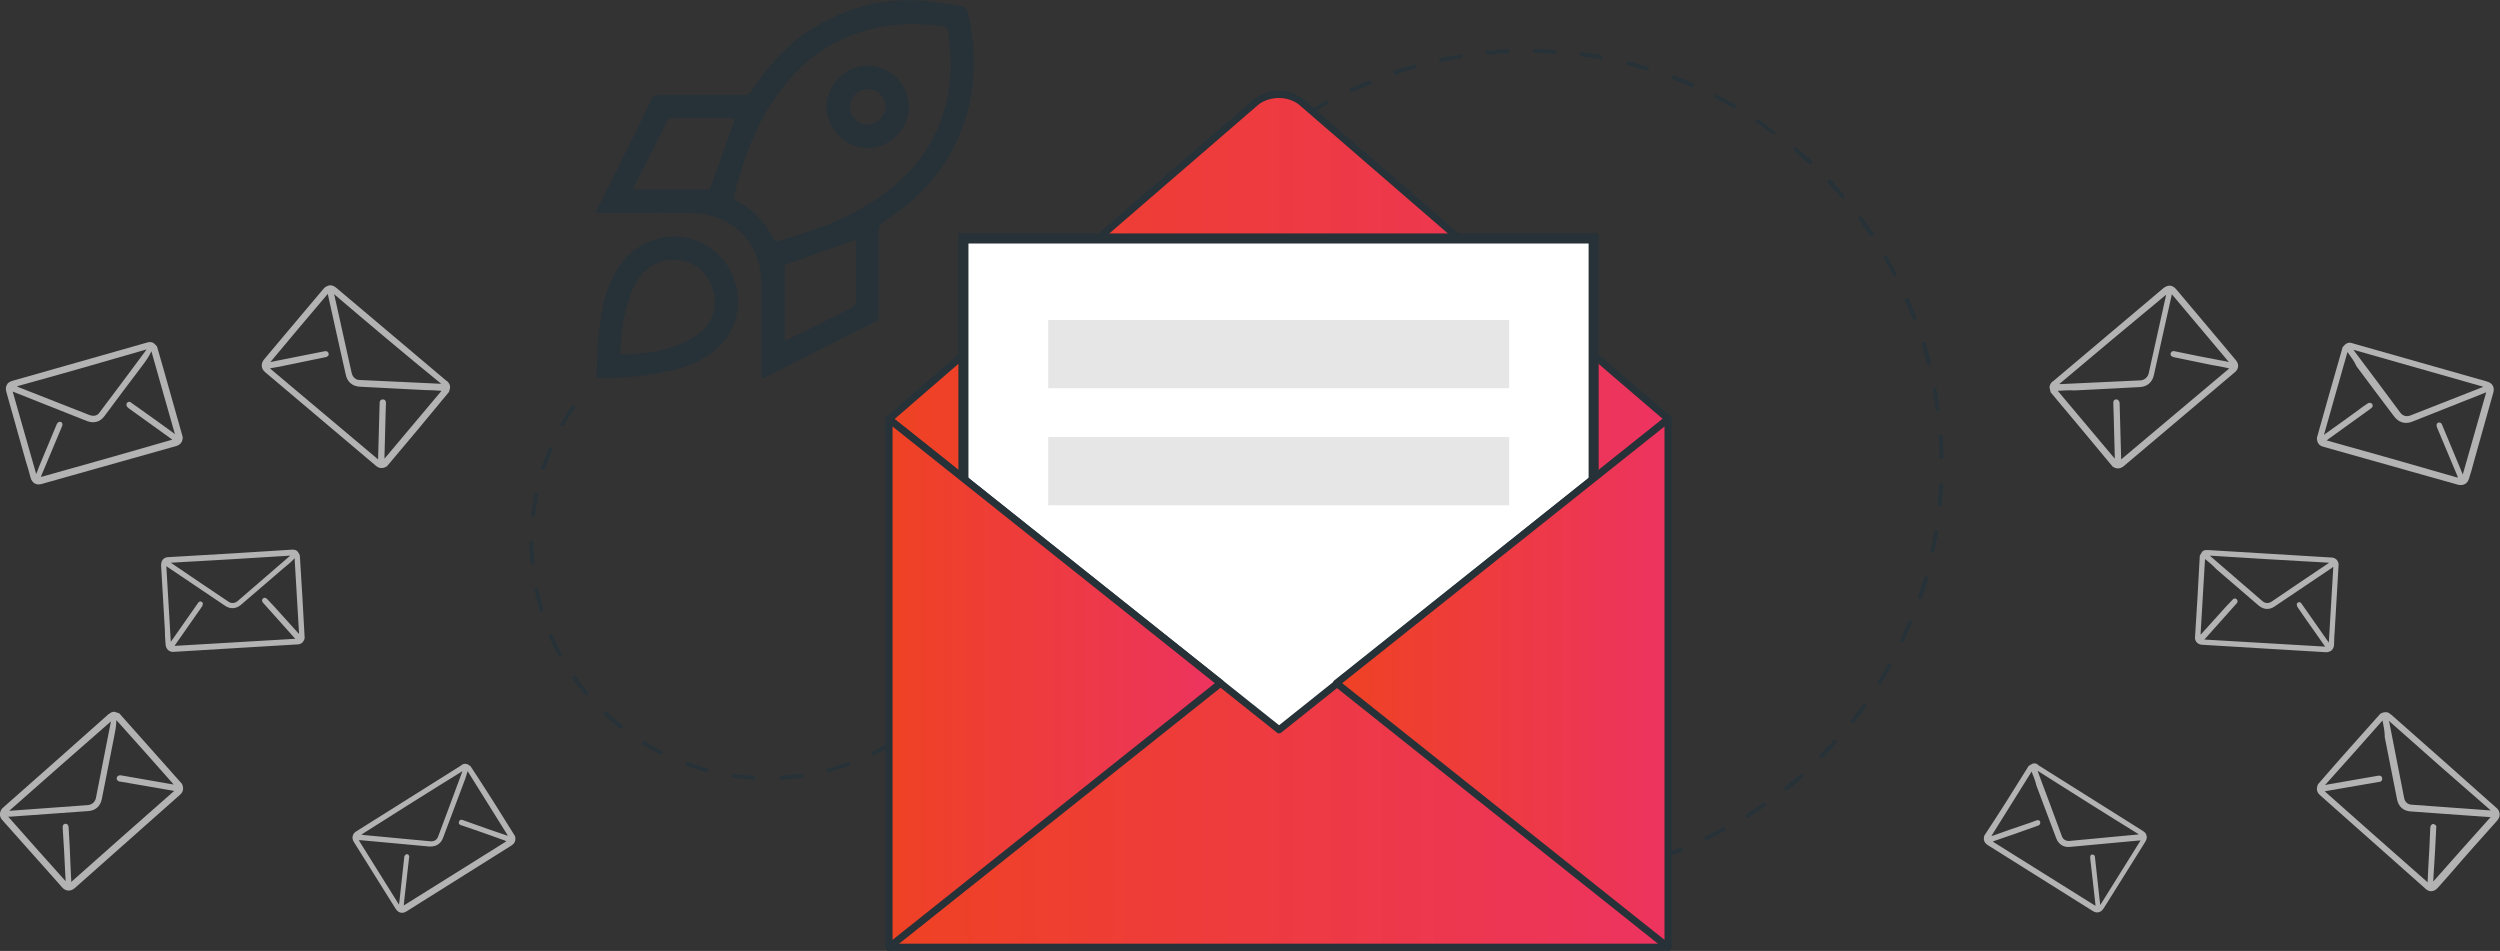 <svg xmlns="http://www.w3.org/2000/svg" xmlns:xlink="http://www.w3.org/1999/xlink" id="Layer_1" x="0px" y="0px" viewBox="0 0 670.4 255" style="enable-background:new 0 0 670.4 255;" xml:space="preserve"><rect x="0" y="0" width="670.4" height="255" fill="#333333" stroke="none"/><style type="text/css">	.st0{fill:#B3B3B3;}	.st1{fill:#263238;}	.st2{fill:url(#SVGID_1_);stroke:#263238;stroke-width:1.907;stroke-linecap:round;stroke-linejoin:round;}	.st3{fill:#FFFFFF;}			.st4{fill:url(#SVGID_00000007401493125526982580000001748954080019824807_);stroke:#263238;stroke-width:1.907;stroke-linecap:round;stroke-linejoin:round;}			.st5{fill:url(#SVGID_00000178907476716187123010000006777225785811260812_);stroke:#263238;stroke-width:1.907;stroke-linecap:round;stroke-linejoin:round;}			.st6{fill:url(#SVGID_00000176028552964882120180000016558306355211089027_);stroke:#263238;stroke-width:1.907;stroke-linecap:round;stroke-linejoin:round;}	.st7{fill:#E6E6E6;}</style><g>	<g>		<path class="st0" d="M549.9,105.2c-0.1-0.4-0.2-0.9-0.3-1.3c0-0.6,0.3-1.1,0.7-1.5c0.1-0.1,0.2-0.2,0.3-0.2   c9.8-8.3,19.7-16.6,29.5-24.9c0.5-0.4,1.1-0.7,1.7-0.7c0.7,0,1.3,0.4,1.8,1c4.3,5.1,8.5,10.1,12.8,15.2c1,1.2,2.1,2.5,3.1,3.7   c1,1.1,0.9,2.5-0.3,3.4c-9.9,8.4-19.8,16.7-29.7,25.1c-1,0.8-2,0.8-3,0.1C561,118.4,555.4,111.8,549.9,105.2z M551.8,104.8   c5.1,6.1,10.2,12.1,15.3,18.2c0-0.2,0-0.4,0-0.5c-0.1-3.8-0.2-7.6-0.3-11.4c0-1-0.1-2-0.1-3.1c0-0.6,0.3-0.9,0.8-0.9   c0.5,0,0.8,0.4,0.9,0.9c0,0.1,0,0.1,0,0.2c0.1,4.8,0.3,9.7,0.4,14.5c0,0.2,0,0.3,0,0.5c9.7-8.1,19.3-16.3,29-24.4   c-0.2,0-0.3-0.1-0.4-0.1c-1.4-0.3-2.8-0.6-4.2-0.8c-3.4-0.7-6.8-1.4-10.2-2.1c-0.3-0.1-0.6-0.2-0.8-0.4c-0.2-0.3-0.2-0.6,0-0.9   c0.3-0.4,0.6-0.4,1-0.3c4.2,0.9,8.4,1.7,12.6,2.5c0.6,0.1,1.3,0.2,1.9,0.4c-5.1-6.1-10.2-12.1-15.3-18.2c0,0.2-0.1,0.4-0.1,0.5   c-1.6,7-3.1,14-4.7,21.1c-0.4,2-1.8,3.2-3.8,3.3c-5.8,0.3-11.7,0.6-17.5,0.9C554.9,104.6,553.4,104.7,551.8,104.8z M552.2,103   c0.2,0,0.3,0,0.4,0c7.1-0.3,14.3-0.7,21.4-1c1.1-0.1,1.9-0.8,2.2-1.9c1.5-6.9,3.1-13.8,4.6-20.7c0-0.1,0-0.2,0.1-0.4   C571.2,87,561.7,95,552.2,103z"></path>		<path class="st0" d="M544,205.4c0.3-0.2,0.7-0.4,1-0.6c0.5-0.2,1-0.1,1.4,0.2c0.1,0,0.2,0.1,0.2,0.2c9.3,5.9,18.7,11.7,28,17.6   c0.5,0.3,0.9,0.7,1,1.2c0.2,0.6,0,1.2-0.3,1.7c-3,4.8-6,9.6-9,14.4c-0.7,1.2-1.5,2.3-2.2,3.5c-0.7,1.1-1.8,1.4-2.9,0.7   c-9.4-5.9-18.8-11.8-28.2-17.7c-0.9-0.6-1.2-1.4-0.9-2.5C536.2,217.9,540.1,211.7,544,205.4z M544.8,206.9   c-3.6,5.8-7.2,11.5-10.8,17.3c0.2-0.1,0.3-0.1,0.4-0.1c3.1-1.1,6.1-2.2,9.2-3.2c0.8-0.3,1.6-0.6,2.5-0.9c0.5-0.2,0.9,0,1,0.4   c0.1,0.4-0.1,0.8-0.5,1c0,0-0.1,0-0.1,0c-3.9,1.4-7.8,2.8-11.7,4.1c-0.1,0-0.2,0.1-0.4,0.2c9.2,5.7,18.3,11.5,27.5,17.2   c0-0.2,0-0.3,0-0.4c-0.1-1.2-0.3-2.4-0.4-3.6c-0.3-2.9-0.7-5.9-1-8.8c0-0.2,0-0.5,0.1-0.7c0.2-0.3,0.5-0.3,0.7-0.2   c0.4,0.1,0.5,0.4,0.5,0.8c0.4,3.7,0.8,7.3,1.2,11c0.1,0.5,0.1,1.1,0.2,1.7c3.6-5.8,7.2-11.5,10.8-17.3c-0.2,0-0.3,0-0.5,0   c-6.1,0.6-12.3,1.1-18.4,1.7c-1.7,0.2-3.1-0.7-3.7-2.3c-1.8-4.7-3.5-9.4-5.3-14.1C545.8,209.4,545.3,208.2,544.8,206.9z    M546.4,206.7c0.1,0.2,0.1,0.2,0.1,0.3c2.1,5.7,4.3,11.4,6.4,17.2c0.3,0.9,1.1,1.4,2.1,1.3c6-0.6,12.1-1.1,18.1-1.7   c0.1,0,0.2,0,0.4-0.1C564.4,218.1,555.4,212.4,546.4,206.7z"></path>		<path class="st0" d="M589.9,149c0.2-0.3,0.4-0.7,0.6-1c0.3-0.4,0.8-0.5,1.3-0.5c0.1,0,0.2,0,0.3,0c11,0.7,22,1.3,33,2   c0.6,0,1.1,0.2,1.5,0.6c0.4,0.5,0.6,1,0.5,1.7c-0.3,5.7-0.7,11.3-1,17c-0.1,1.4-0.2,2.7-0.2,4.1c-0.1,1.3-0.9,2-2.2,2   c-11.1-0.7-22.2-1.3-33.2-2c-1.1-0.1-1.7-0.7-1.9-1.7C589.1,163.7,589.5,156.4,589.9,149z M591.3,149.9   c-0.4,6.8-0.8,13.5-1.2,20.3c0.1-0.1,0.2-0.2,0.3-0.3c2.2-2.4,4.3-4.8,6.5-7.2c0.6-0.6,1.2-1.3,1.8-1.9c0.3-0.4,0.8-0.4,1.1-0.1   c0.3,0.3,0.3,0.7,0,1.1c0,0-0.1,0.1-0.1,0.1c-2.8,3.1-5.5,6.2-8.3,9.3c-0.1,0.1-0.2,0.2-0.3,0.3c10.8,0.6,21.6,1.3,32.4,1.9   c-0.1-0.1-0.1-0.2-0.2-0.3c-0.7-1-1.4-2-2.1-3c-1.7-2.4-3.4-4.8-5.1-7.3c-0.1-0.2-0.2-0.5-0.2-0.7c0-0.3,0.2-0.5,0.5-0.6   c0.4-0.1,0.6,0.1,0.8,0.4c2.1,3,4.2,6,6.3,9c0.3,0.4,0.6,0.9,1,1.4c0.4-6.8,0.8-13.6,1.2-20.3c-0.2,0.1-0.3,0.2-0.4,0.3   c-5.1,3.4-10.2,6.9-15.3,10.3c-1.4,1-3,0.9-4.3-0.2c-3.8-3.3-7.6-6.5-11.4-9.8C593.4,151.6,592.4,150.8,591.3,149.9z M592.6,149   c0.1,0.1,0.2,0.2,0.2,0.2c4.6,4,9.3,8,13.9,12c0.7,0.6,1.6,0.7,2.5,0.1c5-3.4,10-6.8,15.1-10.2c0.1-0.1,0.2-0.1,0.3-0.2   C613.9,150.3,603.3,149.7,592.6,149z"></path>		<path class="st0" d="M628.2,93.1c0.3-0.3,0.6-0.7,0.9-0.9c0.5-0.3,1-0.4,1.6-0.2c0.1,0,0.2,0.1,0.3,0.1c12,3.4,24,6.8,35.9,10.2   c0.6,0.2,1.2,0.5,1.5,1c0.4,0.6,0.4,1.3,0.2,2c-1.7,6.2-3.5,12.3-5.2,18.5c-0.4,1.5-0.8,3-1.3,4.5c-0.4,1.4-1.5,2-2.9,1.7   c-12.1-3.4-24.1-6.8-36.2-10.2c-1.2-0.3-1.7-1.2-1.7-2.4C623.6,109.2,625.9,101.1,628.2,93.1z M629.5,94.4   c-2.1,7.4-4.2,14.7-6.3,22.2c0.2-0.1,0.3-0.2,0.4-0.3c3-2.1,6-4.3,8.9-6.4c0.8-0.6,1.6-1.2,2.4-1.7c0.4-0.3,0.9-0.2,1.2,0.1   c0.3,0.4,0.2,0.9-0.3,1.2c0,0-0.1,0.1-0.1,0.1c-3.8,2.7-7.6,5.5-11.4,8.2c-0.1,0.1-0.2,0.2-0.4,0.3c11.8,3.3,23.5,6.6,35.2,10   c-0.1-0.2-0.1-0.3-0.1-0.4c-0.5-1.3-1.1-2.5-1.6-3.8c-1.3-3.1-2.6-6.2-3.9-9.3c-0.1-0.2-0.1-0.6-0.1-0.8c0.1-0.3,0.4-0.5,0.7-0.5   c0.4,0,0.7,0.3,0.8,0.7c1.6,3.8,3.2,7.7,4.8,11.5c0.2,0.6,0.5,1.1,0.7,1.8c2.1-7.4,4.2-14.8,6.3-22.1c-0.2,0.1-0.3,0.1-0.5,0.2   c-6.5,2.6-12.9,5.1-19.4,7.7c-1.8,0.7-3.5,0.2-4.7-1.3c-3.4-4.5-6.8-9-10.2-13.6C631.3,96.8,630.4,95.7,629.5,94.4z M631.1,93.8   c0.1,0.1,0.1,0.2,0.2,0.3c4.1,5.5,8.3,11,12.4,16.6c0.7,0.9,1.7,1.1,2.7,0.7c6.4-2.5,12.7-5,19.1-7.5c0.1,0,0.2-0.1,0.4-0.2   C654.3,100.4,642.7,97.1,631.1,93.8z"></path>		<path class="st0" d="M638.3,191.4c0.4-0.2,0.8-0.4,1.2-0.4c0.6-0.1,1.1,0.1,1.5,0.5c0.1,0.1,0.2,0.1,0.3,0.2   c9.4,8.3,18.8,16.6,28.1,24.9c0.5,0.4,0.8,0.9,0.9,1.6c0.1,0.7-0.2,1.3-0.7,1.9c-4.3,4.8-8.6,9.6-12.8,14.5   c-1,1.2-2.1,2.3-3.1,3.5c-1,1.1-2.3,1.2-3.3,0.2c-9.4-8.4-18.9-16.7-28.3-25.1c-0.9-0.8-1-1.8-0.5-2.9   C627.1,203.9,632.7,197.7,638.3,191.4z M638.9,193.2c-5.1,5.8-10.2,11.5-15.4,17.3c0.2,0,0.4,0,0.5-0.1c3.6-0.6,7.3-1.3,10.9-1.9   c1-0.2,2-0.3,2.9-0.5c0.5-0.1,1,0.2,1,0.7c0.1,0.5-0.2,0.9-0.8,1c-0.1,0-0.1,0-0.2,0c-4.6,0.8-9.3,1.6-13.9,2.4   c-0.1,0-0.3,0.1-0.5,0.1c9.2,8.2,18.4,16.3,27.6,24.4c0-0.2,0-0.3,0-0.4c0.1-1.4,0.1-2.8,0.2-4.1c0.2-3.4,0.4-6.7,0.5-10.1   c0-0.3,0.1-0.6,0.3-0.8c0.2-0.3,0.6-0.3,0.9-0.1c0.4,0.2,0.5,0.5,0.4,0.9c-0.2,4.2-0.4,8.3-0.7,12.5c0,0.6-0.1,1.2-0.1,1.9   c5.1-5.8,10.2-11.5,15.4-17.3c-0.2,0-0.4,0-0.5,0c-7-0.5-14-1-20.9-1.5c-2-0.1-3.3-1.3-3.7-3.2c-1.1-5.6-2.2-11.2-3.3-16.7   C639.5,196.1,639.2,194.7,638.9,193.2z M640.6,193.3c0,0.2,0,0.3,0.1,0.3c1.3,6.8,2.7,13.6,4,20.4c0.2,1.1,1,1.8,2.2,1.8   c6.9,0.5,13.7,1,20.6,1.5c0.1,0,0.2,0,0.4,0C658.8,209.4,649.7,201.4,640.6,193.3z"></path>	</g>	<g>		<path class="st0" d="M103.8,125c-1,0.7-2.1,0.7-3-0.1c-9.9-8.4-19.8-16.7-29.7-25.1c-1.1-0.9-1.2-2.3-0.3-3.4   c1-1.2,2.1-2.5,3.1-3.7c4.3-5.1,8.5-10.1,12.8-15.2c0.5-0.6,1.1-0.9,1.8-1c0.7,0,1.2,0.3,1.7,0.7c9.8,8.3,19.7,16.6,29.5,24.9   c0.1,0.1,0.2,0.1,0.3,0.2c0.4,0.4,0.7,0.9,0.7,1.5c0,0.4-0.2,0.9-0.3,1.3C114.9,111.8,109.4,118.4,103.8,125z M114,104.6   c-5.8-0.3-11.7-0.6-17.5-0.9c-2-0.1-3.4-1.3-3.8-3.3c-1.6-7-3.1-14-4.7-21.1c0-0.2-0.1-0.3-0.1-0.5C82.7,84.9,77.6,91,72.5,97.1   c0.7-0.1,1.3-0.3,1.9-0.4c4.2-0.8,8.4-1.7,12.6-2.5c0.4-0.1,0.8,0,1,0.3c0.2,0.3,0.2,0.7,0,0.9c-0.2,0.2-0.5,0.4-0.8,0.4   c-3.4,0.7-6.8,1.4-10.2,2.1c-1.4,0.3-2.8,0.6-4.2,0.8c-0.1,0-0.2,0.1-0.4,0.1c9.7,8.1,19.3,16.3,29,24.4c0-0.2,0-0.3,0-0.5   c0.1-4.8,0.3-9.7,0.4-14.5c0-0.1,0-0.1,0-0.2c0-0.6,0.4-0.9,0.9-0.9c0.5,0,0.8,0.4,0.8,0.9c0,1-0.1,2-0.1,3.1   c-0.1,3.8-0.2,7.6-0.3,11.4c0,0.2,0,0.3,0,0.5c5.1-6.1,10.2-12.1,15.3-18.2C117,104.7,115.5,104.6,114,104.6z M89.6,78.9   c0,0.2,0,0.3,0.1,0.4c1.5,6.9,3.1,13.8,4.6,20.7c0.3,1.2,1.1,1.9,2.2,1.9c7.1,0.3,14.3,0.7,21.4,1c0.1,0,0.2,0,0.4,0   C108.6,95,99.1,87,89.6,78.9z"></path>		<path class="st0" d="M138.1,224.2c0.3,1,0,1.9-0.9,2.5c-9.4,5.9-18.8,11.8-28.2,17.7c-1.1,0.7-2.2,0.4-2.9-0.7   c-0.7-1.2-1.5-2.3-2.2-3.5c-3-4.8-6-9.6-9-14.4c-0.3-0.5-0.5-1.1-0.3-1.7c0.2-0.6,0.5-0.9,1-1.2c9.3-5.9,18.7-11.7,28-17.6   c0.1-0.1,0.2-0.1,0.2-0.2c0.4-0.2,0.9-0.4,1.4-0.2c0.4,0.1,0.7,0.4,1,0.6C130.3,211.7,134.2,217.9,138.1,224.2z M124.1,210.6   c-1.8,4.7-3.5,9.4-5.3,14.1c-0.6,1.6-1.9,2.4-3.7,2.3c-6.1-0.6-12.3-1.1-18.4-1.7c-0.1,0-0.3,0-0.5,0c3.6,5.8,7.2,11.5,10.8,17.3   c0.1-0.6,0.1-1.1,0.2-1.7c0.4-3.7,0.8-7.3,1.2-11c0-0.4,0.2-0.6,0.5-0.8c0.3-0.1,0.6,0,0.7,0.2c0.1,0.2,0.2,0.5,0.1,0.7   c-0.3,2.9-0.7,5.9-1,8.8c-0.1,1.2-0.3,2.4-0.4,3.6c0,0.1,0,0.2,0,0.4c9.2-5.7,18.3-11.5,27.5-17.2c-0.2-0.1-0.3-0.1-0.4-0.2   c-3.9-1.4-7.8-2.8-11.7-4.1c0,0-0.1,0-0.1,0c-0.5-0.2-0.7-0.6-0.5-1c0.1-0.4,0.5-0.6,1-0.4c0.8,0.3,1.6,0.6,2.5,0.9   c3.1,1.1,6.1,2.2,9.2,3.2c0.1,0,0.2,0.1,0.4,0.1c-3.6-5.8-7.2-11.5-10.8-17.3C125,208.2,124.6,209.4,124.1,210.6z M96.9,223.8   c0.2,0,0.3,0,0.4,0.1c6,0.6,12.1,1.1,18.1,1.7c1,0.1,1.8-0.4,2.1-1.3c2.1-5.7,4.3-11.4,6.4-17.2c0-0.1,0-0.1,0.1-0.3   C114.9,212.4,105.9,218.1,96.9,223.8z"></path>		<path class="st0" d="M81.7,171.1c-0.2,1-0.9,1.7-1.9,1.7c-11.1,0.7-22.2,1.3-33.2,2c-1.2,0.1-2.1-0.7-2.2-2   c-0.1-1.4-0.2-2.7-0.2-4.1c-0.3-5.7-0.7-11.3-1-17c0-0.6,0.1-1.2,0.5-1.7c0.4-0.4,0.9-0.6,1.5-0.6c11-0.6,22-1.3,33-2   c0.1,0,0.2,0,0.3,0c0.5,0,1,0.1,1.3,0.5c0.3,0.3,0.4,0.7,0.6,1C80.9,156.4,81.3,163.7,81.7,171.1z M76,152.4   c-3.8,3.3-7.6,6.5-11.4,9.8c-1.3,1.1-2.9,1.2-4.3,0.2c-5.1-3.4-10.2-6.9-15.3-10.3c-0.1-0.1-0.2-0.1-0.4-0.3   c0.4,6.8,0.8,13.5,1.2,20.3c0.3-0.5,0.7-0.9,1-1.4c2.1-3,4.2-6,6.3-9c0.2-0.3,0.5-0.5,0.8-0.4c0.3,0.1,0.5,0.3,0.5,0.6   c0,0.2-0.1,0.5-0.2,0.7c-1.7,2.4-3.4,4.9-5.1,7.3c-0.7,1-1.4,2-2.1,3c-0.1,0.1-0.1,0.2-0.2,0.3c10.8-0.6,21.6-1.3,32.4-1.9   c-0.1-0.1-0.2-0.2-0.3-0.3c-2.8-3.1-5.5-6.2-8.3-9.3c0,0-0.1-0.1-0.1-0.1c-0.3-0.4-0.3-0.8,0-1.1c0.3-0.3,0.7-0.3,1.1,0.1   c0.6,0.6,1.2,1.3,1.8,1.9c2.2,2.4,4.3,4.8,6.5,7.2c0.1,0.1,0.2,0.2,0.3,0.3c-0.4-6.8-0.8-13.5-1.2-20.3   C78,150.8,77,151.6,76,152.4z M45.8,150.9c0.1,0.1,0.2,0.2,0.3,0.2c5,3.4,10,6.8,15.1,10.2c0.8,0.6,1.8,0.5,2.5-0.1   c4.6-4,9.3-8,13.9-12c0.1,0,0.1-0.1,0.2-0.2C67.1,149.7,56.5,150.3,45.8,150.9z"></path>		<path class="st0" d="M49,117.2c0,1.2-0.5,2-1.7,2.4c-12.1,3.4-24.1,6.8-36.2,10.2c-1.4,0.4-2.5-0.3-2.9-1.7   c-0.4-1.5-0.8-3-1.3-4.5c-1.7-6.2-3.5-12.3-5.2-18.5c-0.2-0.7-0.2-1.4,0.2-2c0.3-0.6,0.9-0.8,1.5-1c12-3.4,24-6.8,35.9-10.2   c0.1,0,0.2-0.1,0.3-0.1c0.6-0.1,1.1-0.1,1.6,0.2c0.4,0.3,0.6,0.6,0.9,0.9C44.5,101.1,46.7,109.2,49,117.2z M38.2,98   c-3.4,4.5-6.8,9-10.2,13.6c-1.2,1.6-2.9,2-4.7,1.3c-6.5-2.6-12.9-5.1-19.4-7.7c-0.1-0.1-0.3-0.1-0.5-0.2   c2.1,7.4,4.2,14.7,6.3,22.1c0.3-0.6,0.5-1.2,0.7-1.8c1.6-3.8,3.2-7.7,4.8-11.5c0.2-0.4,0.4-0.6,0.8-0.7c0.3,0,0.7,0.2,0.7,0.5   c0.1,0.3,0,0.6-0.1,0.8c-1.3,3.1-2.6,6.2-3.9,9.3c-0.5,1.3-1.1,2.5-1.6,3.8c0,0.1-0.1,0.2-0.1,0.4c11.8-3.3,23.5-6.6,35.2-10   c-0.1-0.1-0.3-0.2-0.4-0.3c-3.8-2.7-7.6-5.5-11.4-8.2c0,0-0.1-0.1-0.1-0.1c-0.4-0.3-0.5-0.8-0.3-1.2c0.3-0.4,0.8-0.5,1.2-0.1   c0.8,0.6,1.6,1.1,2.4,1.7c3,2.1,6,4.3,8.9,6.4c0.1,0.1,0.2,0.2,0.4,0.3c-2.1-7.4-4.2-14.7-6.3-22.2C39.9,95.7,39.1,96.8,38.2,98z    M4.5,103.6c0.2,0.1,0.3,0.1,0.4,0.2c6.4,2.5,12.7,5,19.1,7.5c1.1,0.4,2.1,0.2,2.7-0.7c4.1-5.5,8.3-11,12.4-16.6   c0-0.1,0.1-0.1,0.2-0.3C27.6,97.1,16.1,100.4,4.5,103.6z"></path>		<path class="st0" d="M48.8,210.2c0.5,1.1,0.4,2.1-0.5,2.9c-9.4,8.4-18.9,16.7-28.3,25.1c-1.1,0.9-2.4,0.8-3.3-0.2   c-1-1.2-2.1-2.3-3.1-3.5C9.2,229.6,5,224.8,0.7,220c-0.5-0.5-0.8-1.1-0.7-1.9c0.1-0.7,0.4-1.2,0.9-1.6   c9.4-8.3,18.8-16.6,28.1-24.9c0.1-0.1,0.2-0.1,0.3-0.2c0.5-0.4,1-0.6,1.5-0.5c0.4,0.1,0.8,0.3,1.2,0.4   C37.7,197.7,43.2,203.9,48.8,210.2z M30.6,197.6c-1.1,5.6-2.2,11.2-3.3,16.7c-0.4,1.9-1.7,3.1-3.7,3.2c-7,0.5-14,1-20.9,1.5   c-0.2,0-0.3,0-0.5,0c5.1,5.8,10.2,11.5,15.4,17.3c0-0.7-0.1-1.3-0.1-1.9c-0.2-4.2-0.4-8.3-0.7-12.5c0-0.4,0.1-0.8,0.4-0.9   c0.3-0.2,0.7-0.1,0.9,0.1c0.2,0.2,0.3,0.5,0.3,0.8c0.2,3.4,0.4,6.7,0.5,10.1c0.1,1.4,0.1,2.8,0.2,4.1c0,0.1,0,0.2,0,0.4   c9.2-8.2,18.4-16.3,27.6-24.4c-0.2,0-0.3-0.1-0.5-0.1c-4.6-0.8-9.3-1.6-13.9-2.4c-0.1,0-0.1,0-0.2,0c-0.5-0.1-0.9-0.5-0.8-1   c0.1-0.5,0.5-0.7,1-0.7c1,0.2,2,0.3,2.9,0.5c3.6,0.6,7.3,1.3,10.9,1.9c0.1,0,0.3,0,0.5,0.1c-5.1-5.8-10.2-11.5-15.4-17.3   C31.2,194.7,30.9,196.1,30.6,197.6z M2.5,217.4c0.2,0,0.3,0,0.4,0c6.9-0.5,13.7-1,20.6-1.5c1.2-0.1,1.9-0.8,2.2-1.8   c1.3-6.8,2.7-13.6,4-20.4c0-0.1,0-0.2,0.1-0.3C20.6,201.4,11.6,209.4,2.5,217.4z"></path>	</g>	<g>		<g>			<g>				<path class="st1" d="M159.7,57c0.8-1.6,1.5-3,2.2-4.4c4.3-8.7,8.7-17.4,12.9-26.1c0.5-0.9,1-1,1.9-1c7.6,0,15,0,22.6,0     c1.2,0,1.7-0.3,2.4-1.3c4.1-6.2,9-11.9,15.3-16c9.6-6.2,20.1-9,31.4-7.9c3.3,0.3,6.4,0.8,9.7,1.4c0.6,0.1,1.3,0.8,1.4,1.3     c4.7,20.3-0.7,39.9-17.8,53.1c-1.5,1.2-3.1,2.3-4.8,3.4c-0.9,0.6-1.3,1.2-1.3,2.3c0,7.6,0,15,0,22.6c0,0.8,0,1.4-0.9,1.9     c-9.7,4.8-19.4,9.7-29,14.6c-0.5,0.2-0.8,0.3-1.5,0.7c0-0.7,0-1.3,0-1.9c0-7.7,0-15.5,0-23.2c0-11.7-7.8-19.4-19.5-19.4     C176.6,57,168.3,57,159.7,57z M255,16.2c-0.2-2.6-0.5-5-0.7-7.6c-0.1-1-0.5-1.5-1.6-1.6c-7.9-1-15.6-0.7-23.2,2     c-11.5,4.1-19.2,12.2-25,22.7c-3.5,6.4-5.7,13.4-7.6,20.5c-0.2,0.8-0.1,1.3,0.7,1.7c4.2,2.3,7.5,5.6,9.7,9.9     c0.5,0.8,0.8,1,1.7,0.7c6.6-1.9,13.1-4,19.2-7.1C245.1,48.7,255,35.7,255,16.2z M210.4,91.3c0.5-0.1,0.7-0.1,0.8-0.2     c5.8-2.9,11.7-5.8,17.5-8.7c0.5-0.2,0.8-1,0.8-1.6c0.1-5.2,0-10.4,0-15.6c0-0.3-0.1-0.8-0.1-0.9c-6.4,2.3-12.8,4.5-19,6.8     C210.4,77.6,210.4,84.4,210.4,91.3z M197.1,31.8c-0.2,0-0.7-0.1-1.2-0.1c-5.1,0-10.1,0-15.3,0c-1,0-1.5,0.3-2,1.3     c-2.7,5.5-5.5,11-8.2,16.3c-0.2,0.3-0.3,0.8-0.6,1.5c7.1,0,13.9,0,20.5,0C192.6,44.5,194.9,38.2,197.1,31.8z"></path>				<path class="st1" d="M159.9,101.2c0.2-4.4,0.3-8.6,0.8-12.8c0.6-4.8,1.4-9.6,3.6-14c2.7-5.2,6.4-9,12.4-10.5     c7.8-2,16.2,2.1,19.6,9.6c3.5,7.5,1.2,16.3-5.4,21.1c-3.7,2.7-8,4.3-12.6,5.1C172.4,101,166.5,101.5,159.9,101.2z M166.3,95.1     c6.5-0.2,12.9-0.8,18.7-4.1c1.4-0.8,2.8-1.6,3.8-2.7c3-3.4,3.6-7.5,2-11.7c-1.6-4.2-4.9-6.5-9.4-6.9c-5.5-0.3-9.7,2.7-12,8.4     C167.3,83.5,166.5,89,166.3,95.1z"></path>				<path class="st1" d="M243.7,28.7c0,5.9-5.1,11-11.1,11c-5.9,0-11-5.2-11-11.1c0.1-5.9,5.2-11,11.1-11     C238.7,17.6,243.7,22.7,243.7,28.7z M237.5,28.7c0-2.7-2.1-4.9-4.8-4.8c-2.6,0-4.7,2.1-4.8,4.7c0,2.6,2.2,4.9,4.8,4.8     C235.3,33.3,237.4,31.2,237.5,28.7z"></path>			</g>		</g>		<g>			<path class="st1" d="M209.5,209.1c-0.3,0-0.5-0.2-0.5-0.5c0-0.3,0.2-0.5,0.5-0.6c1.8-0.1,3.5-0.3,5.3-0.5c0.3,0,0.6,0.2,0.6,0.5    c0,0.3-0.2,0.6-0.5,0.6C213.1,208.8,211.3,209,209.5,209.1C209.5,209.1,209.5,209.1,209.5,209.1z M202,209.1    C202,209.1,202,209.1,202,209.1c-1.8-0.1-3.6-0.3-5.4-0.6c-0.3,0-0.5-0.3-0.4-0.6c0-0.3,0.3-0.5,0.6-0.4c1.7,0.3,3.5,0.4,5.3,0.6    c0.3,0,0.5,0.3,0.5,0.6C202.5,208.9,202.3,209.1,202,209.1z M222.2,207.1c-0.2,0-0.5-0.2-0.5-0.4c-0.1-0.3,0.1-0.6,0.4-0.7    c1.7-0.4,3.4-1,5.1-1.6c0.3-0.1,0.6,0,0.7,0.3c0.1,0.3,0,0.6-0.3,0.7c-1.7,0.6-3.4,1.1-5.2,1.6    C222.2,207.1,222.2,207.1,222.2,207.1z M189.3,207c0,0-0.1,0-0.1,0c-1.7-0.5-3.5-1-5.1-1.6c-0.3-0.1-0.4-0.4-0.3-0.7    c0.1-0.3,0.4-0.4,0.7-0.3c1.7,0.6,3.4,1.2,5.1,1.6c0.3,0.1,0.5,0.4,0.4,0.7C189.8,206.8,189.6,207,189.3,207z M234.2,202.6    c-0.2,0-0.4-0.1-0.5-0.3c-0.1-0.3,0-0.6,0.2-0.7c1.6-0.8,3.1-1.6,4.7-2.6c0.3-0.2,0.6-0.1,0.7,0.2c0.2,0.3,0.1,0.6-0.2,0.7    c-1.5,0.9-3.1,1.8-4.7,2.6C234.3,202.6,234.3,202.6,234.2,202.6z M177.3,202.4c-0.1,0-0.2,0-0.2-0.1c-1.6-0.8-3.2-1.7-4.7-2.6    c-0.3-0.2-0.3-0.5-0.2-0.7c0.2-0.3,0.5-0.3,0.7-0.2c1.5,0.9,3.1,1.8,4.6,2.6c0.3,0.1,0.4,0.5,0.2,0.7    C177.7,202.3,177.5,202.4,177.3,202.4z M245,195.8c-0.2,0-0.3-0.1-0.4-0.2c-0.2-0.2-0.1-0.6,0.1-0.7c1.4-1.1,2.7-2.2,4-3.4    c0.2-0.2,0.6-0.2,0.8,0c0.2,0.2,0.2,0.6,0,0.8c-1.3,1.2-2.7,2.4-4.1,3.5C245.3,195.7,245.1,195.8,245,195.8z M166.5,195.4    c-0.1,0-0.2,0-0.3-0.1c-1.4-1.1-2.8-2.3-4.1-3.5c-0.2-0.2-0.2-0.5,0-0.8c0.2-0.2,0.5-0.2,0.8,0c1.3,1.2,2.6,2.4,4,3.5    c0.2,0.2,0.3,0.5,0.1,0.7C166.9,195.4,166.7,195.4,166.5,195.4z M254.3,186.9c-0.1,0-0.2,0-0.3-0.1c-0.2-0.2-0.3-0.5-0.1-0.8    c1.1-1.3,2.2-2.8,3.3-4.2c0.2-0.2,0.5-0.3,0.7-0.1s0.3,0.5,0.1,0.7c-1,1.5-2.2,2.9-3.3,4.3C254.6,186.8,254.4,186.9,254.3,186.9z     M157.3,186.5c-0.2,0-0.3-0.1-0.4-0.2c-1.2-1.4-2.3-2.8-3.3-4.3c-0.2-0.2-0.1-0.6,0.1-0.7c0.2-0.2,0.6-0.1,0.7,0.1    c1,1.4,2.1,2.9,3.2,4.2c0.2,0.2,0.2,0.6-0.1,0.8C157.6,186.5,157.5,186.5,157.3,186.5z M261.6,176.3c-0.1,0-0.2,0-0.3-0.1    c-0.3-0.1-0.4-0.5-0.2-0.7c0.9-1.5,1.6-3.1,2.4-4.8c0.1-0.3,0.4-0.4,0.7-0.3c0.3,0.1,0.4,0.4,0.3,0.7c-0.7,1.6-1.5,3.3-2.4,4.8    C261.9,176.2,261.8,176.3,261.6,176.3z M150.1,175.9c-0.2,0-0.4-0.1-0.5-0.3c-0.9-1.6-1.6-3.2-2.4-4.9c-0.1-0.3,0-0.6,0.3-0.7    c0.3-0.1,0.6,0,0.7,0.3c0.7,1.6,1.5,3.2,2.3,4.8c0.1,0.3,0,0.6-0.2,0.7C150.3,175.9,150.2,175.9,150.1,175.9z M266.6,164.5    c-0.1,0-0.1,0-0.2,0c-0.3-0.1-0.4-0.4-0.4-0.7c0.5-1.7,1-3.4,1.4-5.1c0.1-0.3,0.3-0.5,0.6-0.4c0.3,0.1,0.5,0.3,0.4,0.6    c-0.4,1.8-0.8,3.5-1.4,5.2C267,164.4,266.8,164.5,266.6,164.5z M145.2,164c-0.2,0-0.4-0.1-0.5-0.4c-0.5-1.7-1-3.5-1.3-5.2    c-0.1-0.3,0.1-0.6,0.4-0.6c0.3-0.1,0.6,0.1,0.6,0.4c0.4,1.7,0.8,3.5,1.3,5.1c0.1,0.3-0.1,0.6-0.4,0.7    C145.3,164,145.3,164,145.2,164z M269.1,151.9C269.1,151.9,269.1,151.9,269.1,151.9c-0.3,0-0.6-0.3-0.5-0.6    c0.2-1.8,0.3-3.5,0.3-5.3c0-0.3,0.2-0.5,0.5-0.5c0.3,0,0.5,0.2,0.5,0.5c0,1.8-0.1,3.6-0.3,5.4    C269.6,151.7,269.4,151.9,269.1,151.9z M142.8,151.4c-0.3,0-0.5-0.2-0.5-0.5c-0.2-1.8-0.2-3.6-0.3-5.4c0-0.3,0.2-0.5,0.5-0.5    c0,0,0,0,0,0c0.3,0,0.5,0.2,0.5,0.5c0,1.8,0.1,3.5,0.3,5.3C143.4,151.1,143.2,151.4,142.8,151.4    C142.8,151.4,142.8,151.4,142.8,151.4z M269.1,139.1c-0.3,0-0.5-0.2-0.5-0.5c-0.2-1.7-0.5-3.5-0.8-5.3l0-0.1    c-0.1-0.3,0.1-0.6,0.4-0.6c0.3-0.1,0.6,0.1,0.6,0.4l0,0.1c0.3,1.8,0.6,3.6,0.8,5.3C269.6,138.8,269.4,139.1,269.1,139.1    C269.1,139.1,269.1,139.1,269.1,139.1z M143,138.6C142.9,138.6,142.9,138.6,143,138.6c-0.4,0-0.6-0.3-0.5-0.6    c0.2-1.8,0.5-3.6,0.8-5.3c0.1-0.3,0.3-0.5,0.6-0.4c0.3,0.1,0.5,0.3,0.4,0.6c-0.3,1.7-0.6,3.5-0.8,5.2    C143.5,138.4,143.2,138.6,143,138.6z M266.4,126.5c-0.2,0-0.4-0.1-0.5-0.4c-0.5-1.7-1.1-3.4-1.8-5c-0.1-0.3,0-0.6,0.3-0.7    c0.3-0.1,0.6,0,0.7,0.3c0.7,1.7,1.3,3.4,1.9,5.1c0.1,0.3-0.1,0.6-0.3,0.7C266.5,126.5,266.5,126.5,266.4,126.5z M145.7,126    c-0.1,0-0.1,0-0.2,0c-0.3-0.1-0.4-0.4-0.3-0.7c0.6-1.7,1.2-3.4,1.9-5.1c0.1-0.3,0.4-0.4,0.7-0.3c0.3,0.1,0.4,0.4,0.3,0.7    c-0.7,1.6-1.3,3.3-1.9,5C146.1,125.9,145.9,126,145.7,126z M261.3,114.7c-0.2,0-0.4-0.1-0.5-0.3c-0.9-1.5-1.8-3.1-2.8-4.5    c-0.2-0.2-0.1-0.6,0.1-0.7c0.2-0.2,0.6-0.1,0.7,0.1c1,1.5,2,3,2.8,4.6c0.1,0.3,0.1,0.6-0.2,0.7    C261.5,114.7,261.4,114.7,261.3,114.7z M150.9,114.3c-0.1,0-0.2,0-0.3-0.1c-0.3-0.1-0.3-0.5-0.2-0.7c0.9-1.6,1.9-3.1,2.9-4.6    c0.2-0.2,0.5-0.3,0.7-0.1c0.2,0.2,0.3,0.5,0.1,0.7c-1,1.5-2,3-2.8,4.5C151.3,114.2,151.1,114.3,150.9,114.3z"></path>		</g>		<g>			<path class="st1" d="M409.5,236.2c-0.3,0-0.6,0-0.9,0c-0.3,0-0.5-0.2-0.5-0.5c0-0.3,0.2-0.5,0.5-0.5c0,0,0,0,0,0    c1.7,0,3.5,0,5.3-0.1c0.3,0,0.5,0.2,0.6,0.5c0,0.3-0.2,0.5-0.5,0.6C412.4,236.2,410.9,236.2,409.5,236.2z M401.2,235.9    C401.1,235.9,401.1,235.9,401.2,235.9c-1.8-0.1-3.6-0.3-5.3-0.5c-0.3,0-0.5-0.3-0.5-0.6c0-0.3,0.3-0.5,0.6-0.5    c1.7,0.2,3.5,0.4,5.2,0.5c0.3,0,0.5,0.3,0.5,0.6C401.7,235.7,401.4,235.9,401.2,235.9z M421.2,235.6c-0.3,0-0.5-0.2-0.5-0.5    c0-0.3,0.2-0.6,0.5-0.6c1.7-0.2,3.5-0.4,5.2-0.7c0.3,0,0.6,0.2,0.6,0.4c0,0.3-0.2,0.6-0.4,0.6C424.8,235.2,423,235.4,421.2,235.6    C421.2,235.6,421.2,235.6,421.2,235.6z M388.6,234.3c0,0-0.1,0-0.1,0c-1.7-0.3-3.5-0.7-5.2-1.1c-0.3-0.1-0.5-0.4-0.4-0.6    c0.1-0.3,0.4-0.5,0.6-0.4c1.7,0.4,3.4,0.8,5.1,1.1c0.3,0.1,0.5,0.3,0.4,0.6C389.1,234.1,388.8,234.3,388.6,234.3z M433.7,233.6    c-0.2,0-0.5-0.2-0.5-0.4c-0.1-0.3,0.1-0.6,0.4-0.6c1.7-0.4,3.4-0.8,5.1-1.3c0.3-0.1,0.6,0.1,0.7,0.4c0.1,0.3-0.1,0.6-0.4,0.7    c-1.7,0.5-3.4,0.9-5.2,1.3C433.8,233.6,433.8,233.6,433.7,233.6z M376.3,231.2c-0.1,0-0.1,0-0.2,0c-1.7-0.5-3.4-1.1-5-1.7    c-0.3-0.1-0.4-0.4-0.3-0.7c0.1-0.3,0.4-0.4,0.7-0.3c1.6,0.6,3.3,1.2,5,1.7c0.3,0.1,0.4,0.4,0.3,0.7    C376.7,231,376.5,231.2,376.3,231.2z M445.9,230.2c-0.2,0-0.4-0.1-0.5-0.4c-0.1-0.3,0.1-0.6,0.3-0.7c1.7-0.6,3.3-1.2,4.9-1.8    c0.3-0.1,0.6,0,0.7,0.3c0.1,0.3,0,0.6-0.3,0.7c-1.6,0.7-3.3,1.3-5,1.9C446,230.1,446,230.2,445.9,230.2z M364.4,226.7    c-0.1,0-0.1,0-0.2,0c-1.6-0.7-3.2-1.5-4.8-2.3c-0.3-0.1-0.4-0.5-0.2-0.7c0.1-0.3,0.5-0.4,0.7-0.2c1.6,0.8,3.2,1.5,4.8,2.3    c0.3,0.1,0.4,0.4,0.3,0.7C364.8,226.6,364.6,226.7,364.4,226.7z M457.6,225.3c-0.2,0-0.4-0.1-0.5-0.3c-0.1-0.3,0-0.6,0.2-0.7    c1.6-0.8,3.1-1.6,4.7-2.4c0.3-0.1,0.6,0,0.7,0.2c0.1,0.3,0,0.6-0.2,0.7c-1.5,0.8-3.1,1.6-4.7,2.4    C457.8,225.3,457.7,225.3,457.6,225.3z M353.1,220.9c-0.1,0-0.2,0-0.3-0.1c-1.5-0.9-3-1.8-4.5-2.8c-0.2-0.2-0.3-0.5-0.2-0.7    c0.2-0.2,0.5-0.3,0.7-0.2c1.5,1,3,1.9,4.5,2.8c0.3,0.1,0.3,0.5,0.2,0.7C353.5,220.8,353.3,220.9,353.1,220.9z M468.7,219.2    c-0.2,0-0.3-0.1-0.5-0.2c-0.2-0.2-0.1-0.6,0.2-0.7c1.5-0.9,2.9-1.9,4.4-2.9c0.2-0.2,0.6-0.1,0.7,0.1c0.2,0.2,0.1,0.6-0.1,0.7    c-1.4,1-2.9,2-4.4,2.9C468.9,219.2,468.8,219.2,468.7,219.2z M342.6,213.8c-0.1,0-0.2,0-0.3-0.1c-1.4-1.1-2.8-2.2-4.2-3.3    c-0.2-0.2-0.3-0.5-0.1-0.8c0.2-0.2,0.5-0.3,0.8-0.1c1.3,1.1,2.7,2.2,4.1,3.3c0.2,0.2,0.3,0.5,0.1,0.7    C342.9,213.7,342.8,213.8,342.6,213.8z M479,211.9c-0.2,0-0.3-0.1-0.4-0.2c-0.2-0.2-0.1-0.6,0.1-0.7c1.4-1.1,2.7-2.2,4-3.4    c0.2-0.2,0.6-0.2,0.8,0c0.2,0.2,0.2,0.6,0,0.8c-1.3,1.2-2.7,2.3-4.1,3.4C479.3,211.8,479.1,211.9,479,211.9z M333,205.6    c-0.1,0-0.3,0-0.4-0.1c-1.3-1.2-2.5-2.5-3.8-3.8c-0.2-0.2-0.2-0.6,0-0.8c0.2-0.2,0.6-0.2,0.8,0c1.2,1.3,2.5,2.5,3.7,3.7    c0.2,0.2,0.2,0.5,0,0.8C333.2,205.5,333.1,205.6,333,205.6z M488.4,203.4c-0.1,0-0.3-0.1-0.4-0.2c-0.2-0.2-0.2-0.5,0-0.8    c1.2-1.2,2.4-2.5,3.6-3.8c0.2-0.2,0.5-0.2,0.8,0c0.2,0.2,0.2,0.5,0,0.8c-1.2,1.3-2.4,2.6-3.6,3.9    C488.7,203.3,488.6,203.4,488.4,203.4z M324.3,196.3c-0.2,0-0.3-0.1-0.4-0.2c-1.1-1.4-2.2-2.7-3.3-4.2c-0.2-0.2-0.1-0.6,0.1-0.7    c0.2-0.2,0.6-0.1,0.7,0.1c1.1,1.4,2.2,2.8,3.3,4.1c0.2,0.2,0.2,0.6-0.1,0.8C324.5,196.3,324.4,196.3,324.3,196.3z M496.8,193.9    c-0.1,0-0.2,0-0.3-0.1c-0.2-0.2-0.3-0.5-0.1-0.7c1.1-1.4,2.1-2.8,3.2-4.2c0.2-0.2,0.5-0.3,0.7-0.1c0.2,0.2,0.3,0.5,0.1,0.7    c-1,1.4-2.1,2.9-3.2,4.2C497.1,193.8,497,193.9,496.8,193.9z M316.7,186.2c-0.2,0-0.3-0.1-0.4-0.2c-1-1.5-1.9-3-2.8-4.5    c-0.1-0.3-0.1-0.6,0.2-0.7c0.3-0.1,0.6-0.1,0.7,0.2c0.9,1.5,1.8,3,2.8,4.5c0.2,0.2,0.1,0.6-0.2,0.7    C316.9,186.1,316.8,186.2,316.7,186.2z M504.1,183.5c-0.1,0-0.2,0-0.3-0.1c-0.3-0.2-0.3-0.5-0.2-0.7c0.9-1.5,1.8-3,2.7-4.5    c0.1-0.3,0.5-0.4,0.7-0.2c0.3,0.1,0.4,0.5,0.2,0.7c-0.9,1.5-1.8,3.1-2.7,4.6C504.4,183.4,504.3,183.5,504.1,183.5z M310.4,175.2    c-0.2,0-0.4-0.1-0.5-0.3c-0.8-1.6-1.6-3.2-2.3-4.8c-0.1-0.3,0-0.6,0.3-0.7c0.3-0.1,0.6,0,0.7,0.3c0.7,1.6,1.5,3.2,2.3,4.7    c0.1,0.3,0,0.6-0.2,0.7C310.6,175.2,310.5,175.2,310.4,175.2z M510.1,172.3c-0.1,0-0.2,0-0.2-0.1c-0.3-0.1-0.4-0.4-0.3-0.7    c0.7-1.6,1.5-3.2,2.1-4.8c0.1-0.3,0.4-0.4,0.7-0.3c0.3,0.1,0.4,0.4,0.3,0.7c-0.7,1.6-1.4,3.3-2.1,4.9    C510.5,172.2,510.3,172.3,510.1,172.3z M305.4,163.6c-0.2,0-0.4-0.1-0.5-0.3c-0.6-1.7-1.2-3.3-1.7-5c-0.1-0.3,0.1-0.6,0.3-0.7    c0.3-0.1,0.6,0.1,0.7,0.3c0.5,1.7,1.1,3.3,1.7,5c0.1,0.3,0,0.6-0.3,0.7C305.5,163.6,305.4,163.6,305.4,163.6z M514.9,160.6    c-0.1,0-0.1,0-0.2,0c-0.3-0.1-0.4-0.4-0.3-0.7c0.6-1.7,1.1-3.4,1.6-5c0.1-0.3,0.4-0.4,0.7-0.4c0.3,0.1,0.4,0.4,0.4,0.7    c-0.5,1.7-1,3.4-1.6,5.1C515.3,160.4,515.1,160.6,514.9,160.6z M301.7,151.5c-0.2,0-0.5-0.2-0.5-0.4c-0.4-1.7-0.8-3.5-1.1-5.2    c-0.1-0.3,0.1-0.6,0.4-0.6c0.3-0.1,0.6,0.1,0.6,0.4c0.3,1.7,0.7,3.4,1.1,5.1c0.1,0.3-0.1,0.6-0.4,0.6    C301.8,151.5,301.7,151.5,301.7,151.5z M518.2,148.3c0,0-0.1,0-0.1,0c-0.3-0.1-0.5-0.3-0.4-0.6c0.4-1.7,0.7-3.4,1-5.2    c0-0.3,0.3-0.5,0.6-0.4c0.3,0,0.5,0.3,0.4,0.6c-0.3,1.7-0.6,3.5-1,5.2C518.7,148.1,518.4,148.3,518.2,148.3z M299.4,139    c-0.3,0-0.5-0.2-0.5-0.5c-0.2-1.7-0.4-3.5-0.5-5.3c0-0.3,0.2-0.5,0.5-0.6c0.3,0,0.5,0.2,0.6,0.5c0.1,1.7,0.3,3.5,0.5,5.2    C300,138.7,299.8,139,299.4,139C299.4,139,299.4,139,299.4,139z M520.1,135.8C520.1,135.8,520.1,135.8,520.1,135.8    c-0.3,0-0.6-0.3-0.5-0.6c0.2-1.7,0.3-3.5,0.4-5.2c0-0.3,0.3-0.5,0.6-0.5c0.3,0,0.5,0.3,0.5,0.6c-0.1,1.8-0.2,3.5-0.4,5.3    C520.6,135.6,520.4,135.8,520.1,135.8z M298.5,126.3c-0.3,0-0.5-0.2-0.5-0.5c0-0.4,0-0.8,0-1.2c0-1.3,0-2.7,0.1-4.1    c0-0.3,0.3-0.5,0.6-0.5c0.3,0,0.5,0.3,0.5,0.6c0,1.3-0.1,2.7-0.1,4c0,0.4,0,0.8,0,1.2C299.1,126.1,298.8,126.3,298.5,126.3    C298.5,126.3,298.5,126.3,298.5,126.3z M520.6,123.1c-0.3,0-0.5-0.2-0.5-0.5c0-1.7-0.1-3.5-0.2-5.3l0-0.2c0-0.3,0.2-0.5,0.5-0.6    c0.3,0,0.5,0.2,0.6,0.5l0,0.2c0.1,1.8,0.2,3.5,0.2,5.3C521.1,122.9,520.9,123.1,520.6,123.1C520.6,123.1,520.6,123.1,520.6,123.1    z M299.1,113.7C299.1,113.7,299.1,113.7,299.1,113.7c-0.3,0-0.6-0.3-0.5-0.6c0.2-1.8,0.4-3.5,0.7-5.3c0-0.3,0.3-0.5,0.6-0.4    c0.3,0,0.5,0.3,0.4,0.6c-0.3,1.7-0.5,3.5-0.7,5.2C299.6,113.5,299.4,113.7,299.1,113.7z M519.6,110.3c-0.3,0-0.5-0.2-0.5-0.5    c-0.2-1.7-0.5-3.5-0.8-5.2c-0.1-0.3,0.1-0.6,0.4-0.6c0.3-0.1,0.6,0.1,0.6,0.4c0.3,1.7,0.6,3.5,0.8,5.2    C520.2,110,520,110.3,519.6,110.3C519.6,110.3,519.6,110.3,519.6,110.3z M301.1,101.2c0,0-0.1,0-0.1,0c-0.3-0.1-0.5-0.3-0.4-0.6    c0.4-1.7,0.8-3.5,1.3-5.2c0.1-0.3,0.4-0.5,0.7-0.4c0.3,0.1,0.5,0.4,0.4,0.7c-0.5,1.7-0.9,3.4-1.3,5.1    C301.6,101,301.4,101.2,301.1,101.2z M517.2,97.9c-0.2,0-0.5-0.2-0.5-0.4c-0.4-1.7-0.9-3.4-1.4-5.1c-0.1-0.3,0.1-0.6,0.4-0.7    c0.3-0.1,0.6,0.1,0.7,0.4c0.5,1.7,1,3.4,1.4,5.1c0.1,0.3-0.1,0.6-0.4,0.6C517.3,97.9,517.2,97.9,517.2,97.9z M304.6,89    c-0.1,0-0.1,0-0.2,0c-0.3-0.1-0.4-0.4-0.3-0.7c0.6-1.7,1.2-3.3,1.9-5c0.1-0.3,0.4-0.4,0.7-0.3c0.3,0.1,0.4,0.4,0.3,0.7    c-0.7,1.6-1.3,3.3-1.8,4.9C305,88.8,304.8,89,304.6,89z M513.4,85.8c-0.2,0-0.4-0.1-0.5-0.3c-0.6-1.6-1.3-3.3-2-4.9    c-0.1-0.3,0-0.6,0.3-0.7c0.3-0.1,0.6,0,0.7,0.3c0.7,1.6,1.4,3.3,2,4.9c0.1,0.3,0,0.6-0.3,0.7C513.5,85.8,513.5,85.8,513.4,85.8z     M309.4,77.2c-0.1,0-0.2,0-0.2-0.1c-0.3-0.1-0.4-0.4-0.2-0.7c0.8-1.6,1.6-3.2,2.4-4.7c0.1-0.3,0.5-0.4,0.7-0.2    c0.3,0.1,0.4,0.5,0.2,0.7c-0.8,1.5-1.6,3.1-2.4,4.7C309.8,77.1,309.6,77.2,309.4,77.2z M508.2,74.2c-0.2,0-0.4-0.1-0.5-0.3    c-0.8-1.5-1.6-3.1-2.5-4.6c-0.1-0.3-0.1-0.6,0.2-0.7c0.3-0.1,0.6-0.1,0.7,0.2c0.9,1.5,1.7,3.1,2.5,4.6c0.1,0.3,0,0.6-0.2,0.7    C508.4,74.2,508.3,74.2,508.2,74.2z M315.6,66.1c-0.1,0-0.2,0-0.3-0.1c-0.2-0.2-0.3-0.5-0.2-0.7c0.9-1.5,1.9-3,2.9-4.4    c0.2-0.2,0.5-0.3,0.7-0.1c0.2,0.2,0.3,0.5,0.1,0.7c-1,1.4-2,2.9-2.9,4.4C315.9,66,315.7,66.1,315.6,66.1z M501.8,63.3    c-0.2,0-0.3-0.1-0.4-0.2c-1-1.4-2-2.9-3-4.3c-0.2-0.2-0.1-0.6,0.1-0.7c0.2-0.2,0.6-0.1,0.7,0.1c1.1,1.4,2.1,2.9,3.1,4.3    c0.2,0.2,0.1,0.6-0.1,0.7C502,63.3,501.9,63.3,501.8,63.3z M322.9,55.8c-0.1,0-0.2,0-0.3-0.1c-0.2-0.2-0.3-0.5-0.1-0.7    c1.1-1.4,2.3-2.7,3.4-4.1c0.2-0.2,0.5-0.2,0.8,0c0.2,0.2,0.2,0.5,0,0.8c-1.2,1.3-2.3,2.7-3.4,4C323.2,55.7,323.1,55.8,322.9,55.8    z M494.1,53.2c-0.2,0-0.3-0.1-0.4-0.2c-1.1-1.3-2.3-2.6-3.5-3.9c-0.2-0.2-0.2-0.6,0-0.8c0.2-0.2,0.6-0.2,0.8,0    c1.2,1.3,2.4,2.6,3.5,4c0.2,0.2,0.2,0.6-0.1,0.8C494.4,53.2,494.2,53.2,494.1,53.2z M331.4,46.4c-0.1,0-0.3-0.1-0.4-0.2    c-0.2-0.2-0.2-0.5,0-0.8c1.3-1.2,2.5-2.5,3.9-3.6c0.2-0.2,0.6-0.2,0.8,0c0.2,0.2,0.2,0.6,0,0.8c-1.3,1.2-2.6,2.4-3.8,3.6    C331.7,46.3,331.5,46.4,331.4,46.4z M485.4,44.1c-0.1,0-0.3,0-0.4-0.1c-1.3-1.2-2.6-2.4-3.9-3.5c-0.2-0.2-0.3-0.5-0.1-0.8    c0.2-0.2,0.5-0.3,0.8-0.1c1.3,1.1,2.7,2.3,4,3.5c0.2,0.2,0.2,0.5,0,0.8C485.6,44,485.5,44.1,485.4,44.1z M340.9,38    c-0.2,0-0.3-0.1-0.4-0.2c-0.2-0.2-0.1-0.6,0.1-0.7c1.4-1.1,2.8-2.2,4.2-3.2c0.2-0.2,0.6-0.1,0.7,0.1c0.2,0.2,0.1,0.6-0.1,0.7    c-1.4,1-2.8,2.1-4.2,3.2C341.1,37.9,341,38,340.9,38z M475.6,36c-0.1,0-0.2,0-0.3-0.1c-1.4-1-2.8-2.1-4.3-3    c-0.2-0.2-0.3-0.5-0.1-0.7c0.2-0.2,0.5-0.3,0.7-0.1c1.5,1,2.9,2,4.3,3.1c0.2,0.2,0.3,0.5,0.1,0.7C475.9,35.9,475.8,36,475.6,36z     M351.3,30.7c-0.2,0-0.4-0.1-0.5-0.3c-0.2-0.3-0.1-0.6,0.2-0.7c1.5-0.9,3-1.8,4.6-2.7c0.3-0.1,0.6,0,0.7,0.2    c0.1,0.3,0,0.6-0.2,0.7c-1.5,0.8-3,1.7-4.5,2.7C351.5,30.7,351.4,30.7,351.3,30.7z M465,29c-0.1,0-0.2,0-0.3-0.1    c-1.5-0.9-3.1-1.7-4.6-2.5c-0.3-0.1-0.4-0.5-0.2-0.7c0.1-0.3,0.5-0.4,0.7-0.2c1.6,0.8,3.1,1.7,4.7,2.5c0.3,0.1,0.3,0.5,0.2,0.7    C465.4,28.9,465.2,29,465,29z M362.4,24.7c-0.2,0-0.4-0.1-0.5-0.3c-0.1-0.3,0-0.6,0.3-0.7c1.6-0.7,3.2-1.5,4.9-2.1    c0.3-0.1,0.6,0,0.7,0.3c0.1,0.3,0,0.6-0.3,0.7c-1.6,0.7-3.2,1.4-4.8,2.1C362.5,24.7,362.5,24.7,362.4,24.7z M453.7,23.3    c-0.1,0-0.1,0-0.2,0c-1.6-0.7-3.2-1.4-4.9-2c-0.3-0.1-0.4-0.4-0.3-0.7c0.1-0.3,0.4-0.4,0.7-0.3c1.7,0.6,3.3,1.3,4.9,2    c0.3,0.1,0.4,0.4,0.3,0.7C454.1,23.2,453.9,23.3,453.7,23.3z M374.2,20c-0.2,0-0.4-0.1-0.5-0.4c-0.1-0.3,0.1-0.6,0.3-0.7    c1.7-0.6,3.4-1.1,5.1-1.6c0.3-0.1,0.6,0.1,0.7,0.4c0.1,0.3-0.1,0.6-0.4,0.7c-1.7,0.5-3.4,1-5,1.6C374.3,19.9,374.2,20,374.2,20z     M441.8,18.9c-0.1,0-0.1,0-0.2,0c-1.7-0.5-3.4-1-5.1-1.4c-0.3-0.1-0.5-0.4-0.4-0.6c0.1-0.3,0.4-0.5,0.6-0.4    c1.7,0.4,3.4,0.9,5.1,1.4c0.3,0.1,0.4,0.4,0.4,0.7C442.2,18.8,442,18.9,441.8,18.9z M386.4,16.6c-0.2,0-0.5-0.2-0.5-0.4    c-0.1-0.3,0.1-0.6,0.4-0.6c1.7-0.4,3.5-0.7,5.2-1c0.3,0,0.6,0.1,0.6,0.4c0,0.3-0.1,0.6-0.4,0.6c-1.7,0.3-3.5,0.6-5.2,1    C386.5,16.6,386.4,16.6,386.4,16.6z M429.4,15.9C429.4,15.9,429.4,15.9,429.4,15.9c-1.8-0.3-3.6-0.6-5.3-0.8    c-0.3,0-0.5-0.3-0.5-0.6c0-0.3,0.3-0.5,0.6-0.5c1.7,0.2,3.5,0.5,5.2,0.8c0.3,0.1,0.5,0.3,0.4,0.6    C429.9,15.8,429.7,15.9,429.4,15.9z M398.9,14.7c-0.3,0-0.5-0.2-0.5-0.5c0-0.3,0.2-0.6,0.5-0.6c1.1-0.1,2.2-0.2,3.3-0.3    c0.7,0,1.3-0.1,2-0.1c0.3,0,0.5,0.2,0.6,0.5c0,0.3-0.2,0.5-0.5,0.6c-0.7,0-1.3,0.1-2,0.1C401.1,14.5,400,14.6,398.9,14.7    C398.9,14.7,398.9,14.7,398.9,14.7z M416.9,14.4C416.8,14.4,416.8,14.4,416.9,14.4c-1.8-0.1-3.5-0.2-5.3-0.2    c-0.3,0-0.5-0.2-0.5-0.5c0-0.3,0.2-0.5,0.5-0.5c0,0,0,0,0,0c1.8,0,3.5,0.1,5.3,0.2c0.3,0,0.5,0.3,0.5,0.6    C417.4,14.2,417.1,14.4,416.9,14.4z"></path>		</g>		<g>			<g>				<g>					<linearGradient id="SVGID_1_" gradientUnits="userSpaceOnUse" x1="238.402" y1="124.638" x2="447.32" y2="124.638">						<stop offset="0" style="stop-color:#EE4223"></stop>						<stop offset="1" style="stop-color:#ED3360"></stop>					</linearGradient>					<path class="st2" d="M447.3,112.3l-5.1,31.9l-1,6.1c0,4.7-10.1,67.1-15.4,67.1L343,160.2L251,224c-5.2,0-10.7-67.1-10.7-71.9      l-0.4-7.9l-1.5-31.8l14.8-12.8L337,27.2c3.5-2.5,8.4-2.5,11.8,0l83.8,72.5L447.3,112.3z"></path>				</g>			</g>		</g>		<g>			<rect x="258.3" y="63.9" class="st3" width="169" height="169"></rect>			<path class="st1" d="M428.7,234.3H257V62.6h171.7V234.3z M259.7,231.6H426V65.3H259.7V231.6z"></path>		</g>		<g>			<g>									<linearGradient id="SVGID_00000078742355308450491990000010210187900516933811_" gradientUnits="userSpaceOnUse" x1="238.402" y1="183.216" x2="447.32" y2="183.216">					<stop offset="0" style="stop-color:#EE4223"></stop>					<stop offset="1" style="stop-color:#ED3360"></stop>				</linearGradient>									<polygon style="fill:url(#SVGID_00000078742355308450491990000010210187900516933811_);stroke:#263238;stroke-width:1.907;stroke-linecap:round;stroke-linejoin:round;" points="     343,195.7 238.4,112.4 238.4,254 447.3,254 447.3,112.4     "></polygon>			</g>		</g>		<g>			<g>									<linearGradient id="SVGID_00000029760663401307212920000010445705117929421221_" gradientUnits="userSpaceOnUse" x1="238.402" y1="183.216" x2="327.289" y2="183.216">					<stop offset="0" style="stop-color:#EE4223"></stop>					<stop offset="1" style="stop-color:#ED3360"></stop>				</linearGradient>									<polygon style="fill:url(#SVGID_00000029760663401307212920000010445705117929421221_);stroke:#263238;stroke-width:1.907;stroke-linecap:round;stroke-linejoin:round;" points="     238.4,112.4 238.4,254 327.3,183.2     "></polygon>			</g>		</g>		<g>			<g>									<linearGradient id="SVGID_00000150813044683480365890000016265955941625815213_" gradientUnits="userSpaceOnUse" x1="358.433" y1="183.216" x2="447.32" y2="183.216">					<stop offset="0" style="stop-color:#EE4223"></stop>					<stop offset="1" style="stop-color:#ED3360"></stop>				</linearGradient>									<polygon style="fill:url(#SVGID_00000150813044683480365890000016265955941625815213_);stroke:#263238;stroke-width:1.907;stroke-linecap:round;stroke-linejoin:round;" points="     447.3,112.4 447.3,254 358.4,183.2     "></polygon>			</g>		</g>		<rect x="281.1" y="85.8" class="st7" width="123.6" height="18.3"></rect>		<rect x="281.1" y="117.2" class="st7" width="123.6" height="18.3"></rect>	</g></g></svg>